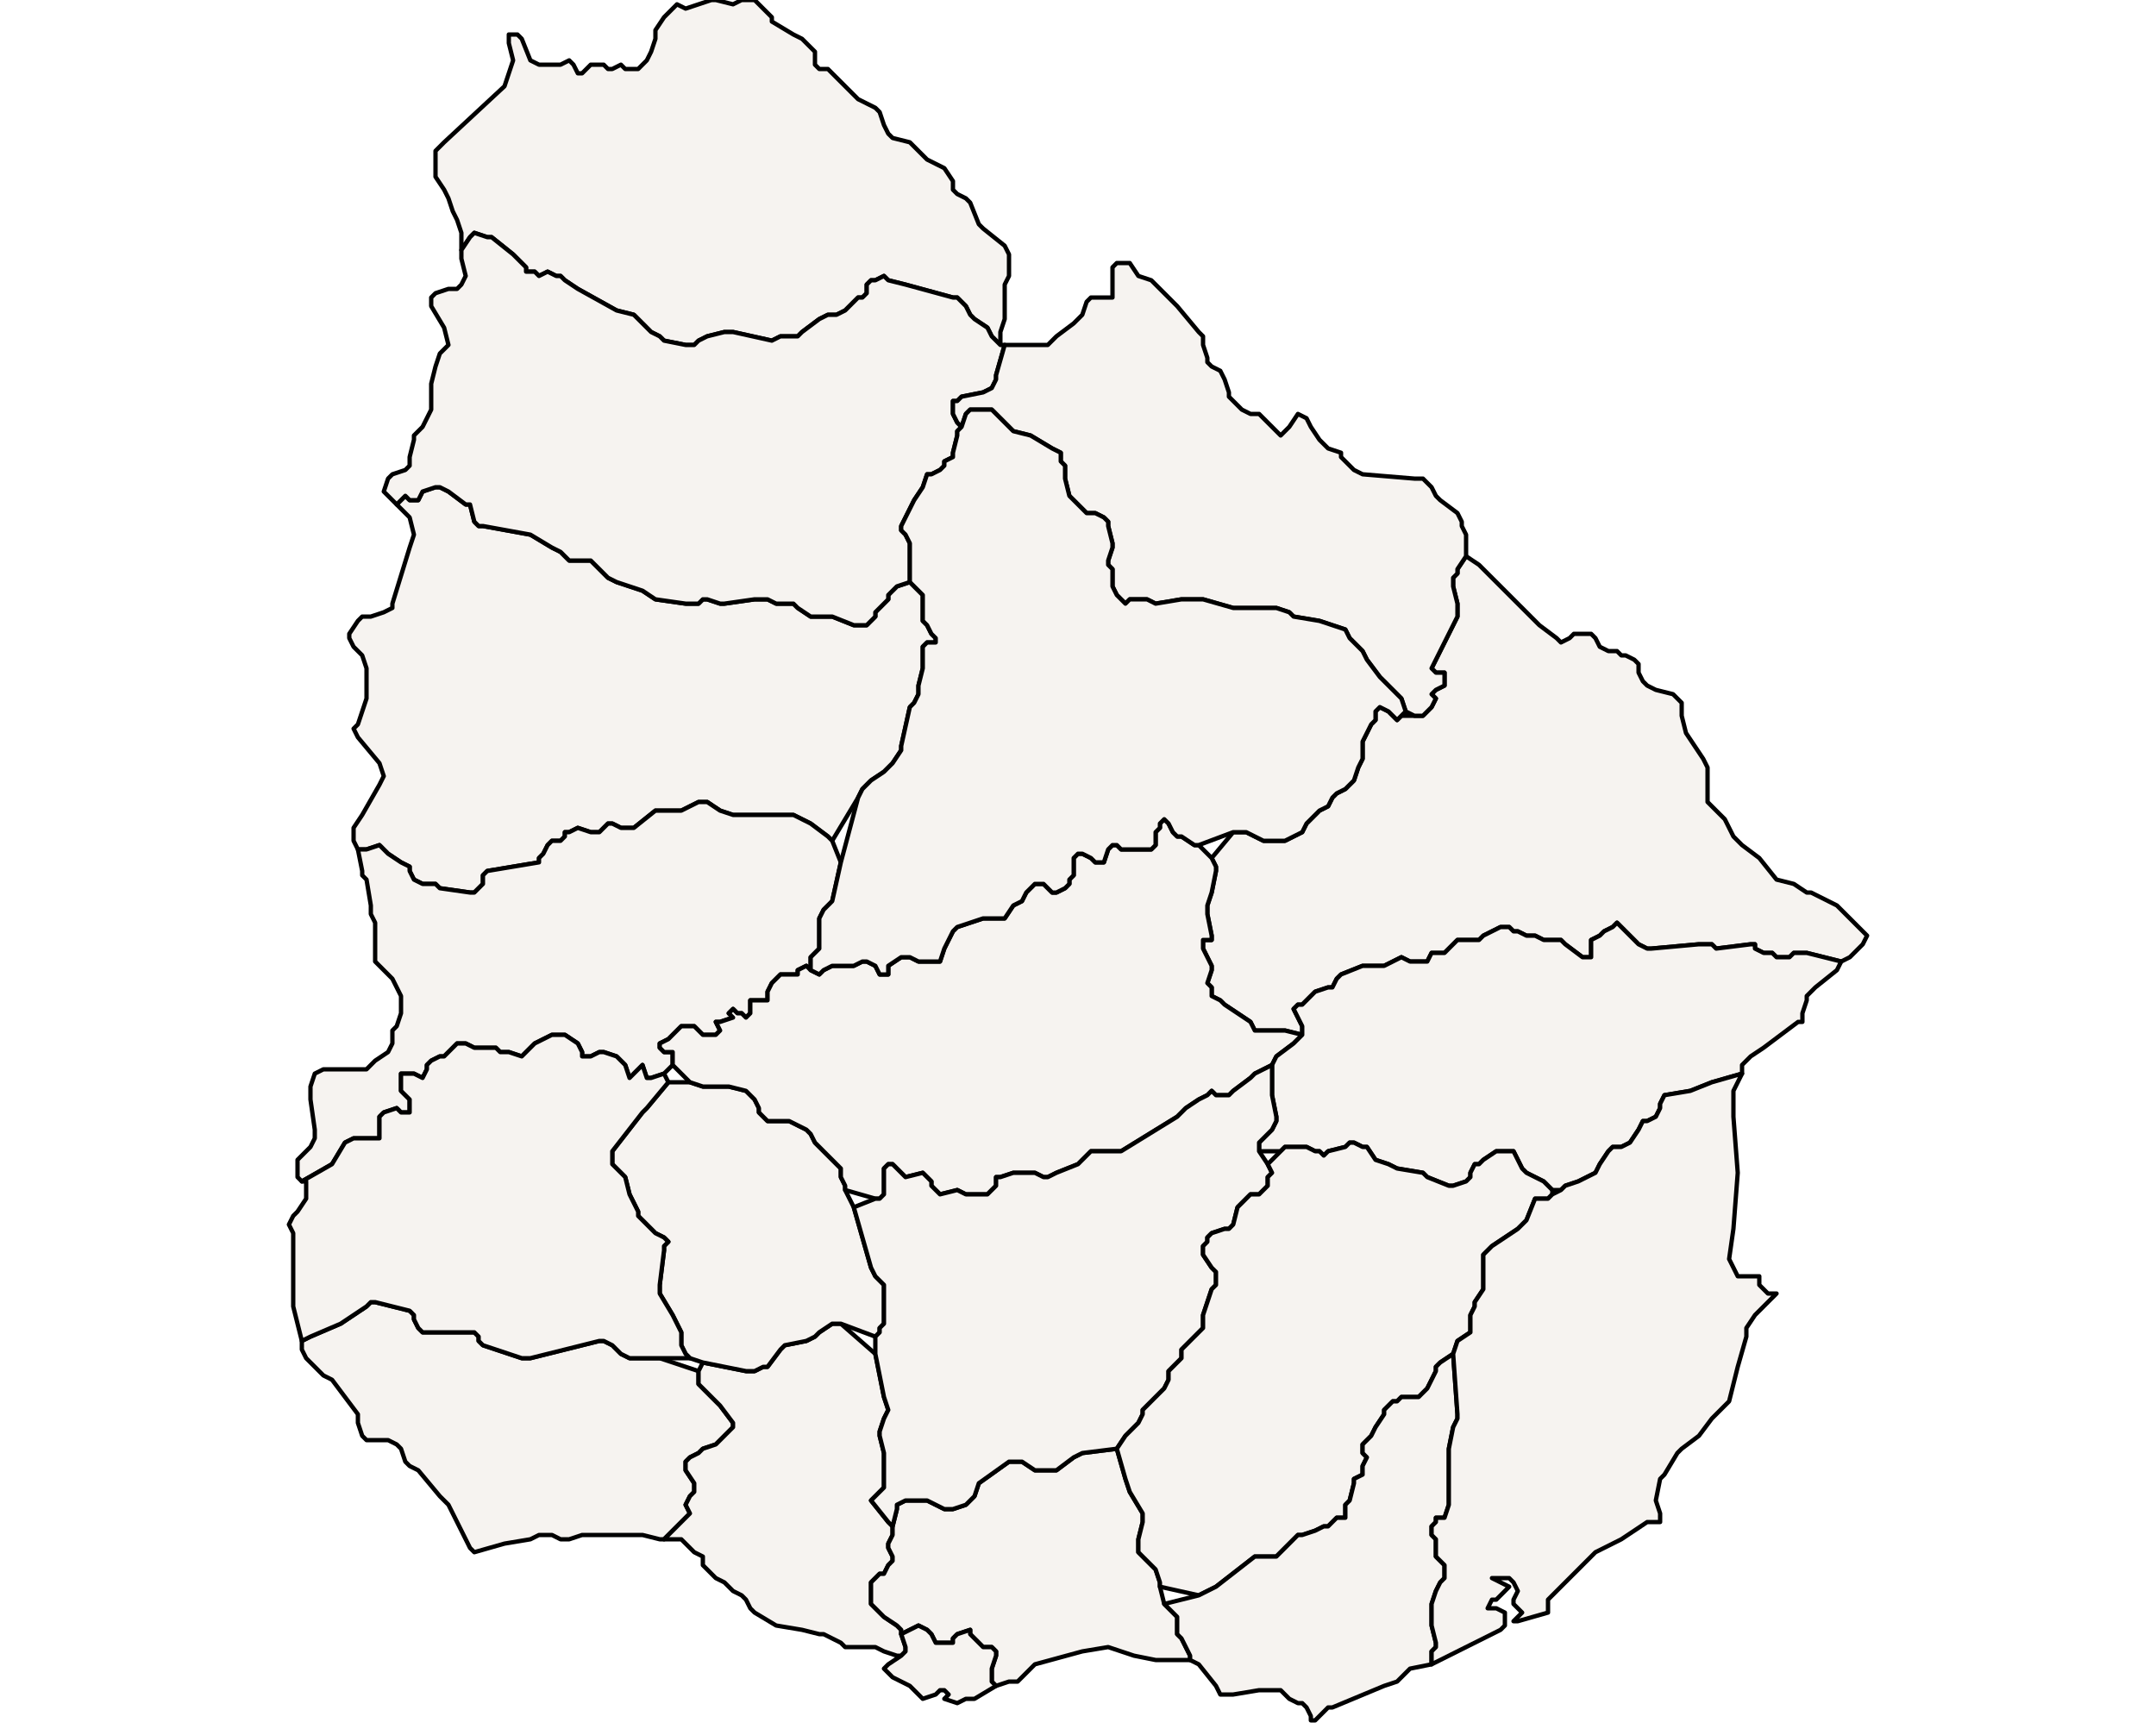 <?xml version="1.0" ?><!DOCTYPE svg  PUBLIC '-//W3C//DTD SVG 1.1//EN'  'http://www.w3.org/Graphics/SVG/1.1/DTD/svg11.dtd'><svg enable_background="new 0 0 500 401" height="401px" style="stroke-linejoin: round; stroke:#000; fill:#f6f3f0;" version="1.1" viewBox="0 0 500 401" width="500px" xmlns="http://www.w3.org/2000/svg" xmlns:xlink="http://www.w3.org/1999/xlink"><defs><style type="text/css"><![CDATA[path { fill-rule: evenodd; }
#context path { fill: #eee; stroke: #bbb; } ]]></style></defs><g id="admin1"><path d="M117,358L123,357L125,356L127,356L128,356L130,357L132,357L135,356L143,356L149,356L153,357L154,357L154,357L159,352L160,351L159,349L160,347L161,346L161,345L161,344L159,341L159,340L159,339L160,338L162,337L163,336L166,335L169,332L170,331L170,330L167,326L164,323L163,322L162,321L162,318L153,315L148,315L146,315L144,314L143,313L142,312L140,311L139,311L127,314L123,315L121,315L112,312L111,311L111,310L110,309L108,309L103,309L101,309L99,309L98,309L97,308L96,306L96,305L95,304L87,302L86,302L85,303L79,307L72,310L70,311L70,313L71,315L72,316L73,317L75,319L77,320L83,328L83,330L84,333L85,334L87,334L88,334L90,334L92,335L93,336L94,339L95,340L97,341L102,347L104,349L107,355L109,359L110,360Z " data-fips="UY04" data-hasc="UY.CO" data-name="Colonia" data-postal="CO" data-varname=""/><path d="M210,383L210,382L209,379L209,378L208,377L205,375L203,373L202,372L202,370L202,367L203,366L204,365L205,365L206,363L207,362L207,361L206,359L206,358L207,356L207,354L206,353L202,348L203,347L205,345L205,344L205,338L205,337L204,333L204,332L205,329L206,327L205,324L203,314L195,307L193,307L190,309L189,310L187,311L182,312L181,313L178,317L177,317L175,318L173,318L163,316L162,318L162,321L163,322L164,323L167,326L170,330L170,331L169,332L166,335L163,336L162,337L160,338L159,339L159,340L159,341L161,344L161,345L161,346L160,347L159,349L160,351L159,352L154,357L154,357L157,357L158,357L159,358L161,360L163,361L163,363L164,364L165,365L166,366L168,367L170,369L172,370L173,371L174,373L175,374L180,377L186,378L190,379L191,379L193,380L195,381L196,382L197,382L202,382L203,382L205,383L208,384L209,384Z " data-fips="UY16" data-hasc="UY.SJ" data-name="San Jos" data-postal="SJ" data-varname=""/><path d="M161,80L162,79L164,78L168,77L170,77L179,79L181,78L185,78L186,77L190,74L192,73L194,73L196,72L197,71L198,70L199,69L200,69L201,68L201,66L202,65L203,65L205,64L206,65L210,66L221,69L222,69L224,71L225,73L226,74L229,76L230,78L232,80L232,79L232,77L233,74L233,68L233,66L234,64L234,62L234,59L233,57L228,53L227,52L225,47L224,46L222,45L221,44L221,42L219,39L217,38L215,37L211,33L207,32L206,31L205,29L204,26L203,25L199,23L198,22L197,21L194,18L193,17L192,16L190,16L189,15L189,14L189,12L188,11L187,10L186,9L184,8L179,5L179,4L177,2L175,0L172,0L170,1L166,0L165,0L162,1L159,2L157,1L156,2L154,4L152,7L152,9L151,12L150,14L148,16L145,16L144,15L142,16L141,16L140,15L139,15L137,15L135,17L134,17L133,15L132,14L130,15L127,15L125,15L123,14L121,9L120,8L118,8L118,10L119,14L118,17L117,20L103,33L101,35L101,38L101,41L103,44L104,46L105,49L106,51L107,54L107,56L107,58L107,58L109,55L110,54L113,55L114,55L119,59L120,60L122,62L122,63L124,63L125,64L127,63L129,64L130,64L131,65L134,67L143,72L147,73L148,74L151,77L153,78L154,79L159,80Z " data-fips="UY01" data-hasc="UY.AR" data-name="Artigas" data-postal="AR" data-varname=""/><path d="M175,318L177,317L178,317L181,313L182,312L187,311L189,310L190,309L193,307L195,307L203,310L204,309L204,308L205,307L205,300L205,298L203,296L202,294L198,280L196,276L196,275L195,273L195,272L195,271L194,270L189,265L188,263L187,262L183,260L181,260L178,260L177,259L176,258L176,257L175,255L174,254L173,253L169,252L167,252L163,252L160,251L155,251L150,257L149,258L142,267L142,268L142,269L142,270L144,272L145,273L146,277L147,279L148,281L148,282L149,283L151,285L152,286L154,287L155,288L154,289L154,290L153,298L153,300L156,305L157,307L158,309L158,310L158,312L159,314L160,315L163,316L173,318Z " data-fips="UY06" data-hasc="UY.FS" data-name="Flores" data-postal="FS" data-varname=""/><path d="M111,206L112,205L112,203L113,202L125,200L125,199L126,198L127,196L128,195L130,195L131,194L131,193L132,193L134,192L137,193L139,193L140,192L141,191L142,191L144,192L145,192L146,192L147,192L152,188L153,188L158,188L160,187L162,186L163,186L164,186L167,188L170,189L171,189L173,189L174,189L177,189L180,189L181,189L182,189L184,189L188,191L192,194L193,195L199,185L200,183L202,181L205,179L207,177L209,174L209,173L211,164L212,163L213,161L213,159L214,155L214,151L214,150L215,149L217,149L217,148L216,147L215,145L214,144L214,142L214,139L214,138L211,135L208,136L207,137L206,138L206,139L203,142L203,143L202,144L201,145L200,145L198,145L193,143L190,143L188,143L185,141L184,140L180,140L178,139L177,139L175,139L168,140L167,140L164,139L163,139L162,140L160,140L159,140L152,139L149,137L143,135L141,134L140,133L138,131L137,130L136,130L134,130L132,130L130,128L128,127L123,124L112,122L111,122L110,121L109,117L108,117L104,114L102,113L101,113L98,114L97,116L96,116L95,116L94,115L93,116L92,117L93,118L95,120L96,124L95,127L91,140L91,141L89,142L86,143L84,143L83,144L81,147L81,148L82,150L84,152L85,155L85,158L85,162L84,165L83,168L82,169L83,171L88,177L89,180L88,182L84,189L82,192L82,193L82,195L83,197L85,197L88,196L89,197L90,198L93,200L95,201L95,202L96,204L98,205L99,205L101,205L102,206L109,207L110,207Z " data-fips="UY11" data-hasc="UY.PA" data-name="Paysand" data-postal="PA" data-varname=""/><path d="M77,270L80,265L82,264L85,264L88,264L88,262L88,259L89,258L92,257L93,258L95,258L95,257L95,255L94,254L93,253L93,252L93,250L93,249L94,249L95,249L96,249L98,250L99,248L99,247L100,246L102,245L103,245L104,244L105,243L106,242L107,242L108,242L110,243L112,243L113,243L115,243L116,244L118,244L121,245L122,244L124,242L126,241L128,240L129,240L131,240L134,242L135,244L135,245L137,245L139,244L140,244L143,245L144,246L145,247L146,250L147,249L148,248L149,247L150,250L151,250L154,249L156,247L156,244L154,244L153,243L153,242L155,241L156,240L157,239L158,238L159,238L161,238L163,240L165,240L166,240L167,239L166,237L167,237L170,236L169,235L170,234L171,235L172,235L173,236L174,235L174,234L174,232L176,232L178,232L178,230L179,228L180,227L181,226L183,226L185,226L185,225L187,224L188,225L188,222L190,220L190,217L190,215L190,214L190,213L191,211L192,210L193,209L195,200L193,195L192,194L188,191L184,189L182,189L181,189L180,189L177,189L174,189L173,189L171,189L170,189L167,188L164,186L163,186L162,186L160,187L158,188L153,188L152,188L147,192L146,192L145,192L144,192L142,191L141,191L140,192L139,193L137,193L134,192L132,193L131,193L131,194L130,195L128,195L127,196L126,198L125,199L125,200L113,202L112,203L112,205L111,206L110,207L109,207L102,206L101,205L99,205L98,205L96,204L95,202L95,201L93,200L90,198L89,197L88,196L85,197L83,197L84,202L84,203L85,204L86,210L86,212L87,214L87,216L87,219L87,221L87,223L88,224L91,227L92,229L93,231L93,235L92,238L91,239L91,241L91,242L90,244L87,246L85,248L82,248L75,248L73,249L72,252L72,255L73,262L73,264L72,266L70,268L69,269L69,271L69,273L70,274Z " data-fips="UY12" data-hasc="UY.RN" data-name="Ro Negro" data-postal="RN" data-varname=""/><path d="M201,145L202,144L203,143L203,142L206,139L206,138L207,137L208,136L211,135L211,133L211,132L211,130L211,126L210,124L209,123L209,122L212,116L214,113L215,110L216,110L218,109L219,108L219,107L221,106L221,105L222,101L222,100L223,99L222,98L221,96L221,95L221,93L222,93L223,92L228,91L230,90L231,88L231,87L233,80L232,80L230,78L229,76L226,74L225,73L224,71L222,69L221,69L210,66L206,65L205,64L203,65L202,65L201,66L201,68L200,69L199,69L198,70L197,71L196,72L194,73L192,73L190,74L186,77L185,78L181,78L179,79L170,77L168,77L164,78L162,79L161,80L159,80L154,79L153,78L151,77L148,74L147,73L143,72L134,67L131,65L130,64L129,64L127,63L125,64L124,63L122,63L122,62L120,60L119,59L114,55L113,55L110,54L109,55L107,58L107,58L107,60L108,64L107,66L106,67L104,67L101,68L100,69L100,70L100,71L103,76L104,80L102,82L101,85L100,89L100,92L100,94L100,95L98,99L96,101L96,102L95,106L95,108L94,109L91,110L90,111L89,114L91,116L92,117L93,116L94,115L95,116L96,116L97,116L98,114L101,113L102,113L104,114L108,117L109,117L110,121L111,122L112,122L123,124L128,127L130,128L132,130L134,130L136,130L137,130L138,131L140,133L141,134L143,135L149,137L152,139L159,140L160,140L162,140L163,139L164,139L167,140L168,140L175,139L177,139L178,139L180,140L184,140L185,141L188,143L190,143L193,143L198,145L200,145Z " data-fips="UY15" data-hasc="UY.SA" data-name="Salto" data-postal="SA" data-varname=""/><path d="M159,314L158,312L158,310L158,309L157,307L156,305L153,300L153,298L154,290L154,289L155,288L154,287L152,286L151,285L149,283L148,282L148,281L147,279L146,277L145,273L144,272L142,270L142,269L142,268L142,267L149,258L150,257L155,251L154,249L151,250L150,250L149,247L148,248L147,249L146,250L145,247L144,246L143,245L140,244L139,244L137,245L135,245L135,244L134,242L131,240L129,240L128,240L126,241L124,242L122,244L121,245L118,244L116,244L115,243L113,243L112,243L110,243L108,242L107,242L106,242L105,243L104,244L103,245L102,245L100,246L99,247L99,248L98,250L96,249L95,249L94,249L93,249L93,250L93,252L93,253L94,254L95,255L95,257L95,258L93,258L92,257L89,258L88,259L88,262L88,264L85,264L82,264L80,265L77,270L70,274L71,274L71,276L71,278L69,281L68,282L67,284L68,286L68,288L68,289L68,296L68,303L70,311L72,310L79,307L85,303L86,302L87,302L95,304L96,305L96,306L97,308L98,309L99,309L101,309L103,309L108,309L110,309L111,310L111,311L112,312L121,315L123,315L127,314L139,311L140,311L142,312L143,313L144,314L146,315L148,315L153,315L160,315Z " data-fips="UY17" data-hasc="UY.SO" data-name="Soriano" data-postal="SO" data-varname=""/><path d="M302,238L301,236L300,234L301,233L302,233L304,231L305,230L308,229L309,229L310,227L311,226L316,224L318,224L320,224L321,224L325,222L327,223L328,223L329,223L330,223L331,223L332,221L333,221L334,221L335,221L336,220L337,219L338,218L339,218L343,218L344,217L348,215L350,215L351,216L352,216L354,217L356,217L358,218L359,218L360,218L362,218L363,219L367,222L368,222L369,222L369,220L369,219L369,218L371,217L372,216L374,215L375,214L376,215L380,219L382,220L383,220L394,219L397,219L398,220L406,219L407,219L407,220L409,221L410,221L411,221L412,222L414,222L415,222L416,221L417,221L419,221L427,223L429,222L431,220L432,219L433,217L432,216L427,211L426,210L424,209L422,208L420,207L419,207L416,205L412,204L408,199L404,196L402,194L401,192L400,190L399,189L397,187L396,186L396,185L396,181L396,178L395,176L391,170L390,166L390,163L389,162L388,161L384,160L382,159L381,158L380,156L380,154L379,153L377,152L376,152L375,151L373,151L371,150L370,148L369,147L368,147L366,147L365,147L364,148L362,149L361,148L357,145L354,142L349,137L347,135L345,133L343,131L340,129L340,129L338,132L338,133L337,134L337,136L338,140L338,142L338,143L336,147L335,149L334,151L332,155L333,156L335,156L335,158L335,159L333,160L332,161L333,162L332,164L331,165L330,166L328,166L325,166L324,167L322,165L320,164L319,165L319,167L318,168L317,170L316,172L316,174L316,174L316,176L315,178L314,181L312,183L310,184L309,185L308,187L306,188L305,189L303,191L302,193L300,194L298,195L295,195L293,195L289,193L286,193L281,199L282,201L282,202L281,207L280,210L280,212L281,217L281,218L279,218L279,219L279,220L280,222L281,224L281,225L280,228L281,229L281,231L283,232L284,233L290,237L291,239L292,239L293,239L298,239L302,240Z " data-fips="UY03" data-hasc="UY.CL" data-name="Cerro Largo" data-postal="CL" data-varname=""/><path d="M204,278L205,277L205,276L205,274L205,271L206,270L207,270L208,271L209,272L210,273L214,272L215,273L216,274L216,275L217,276L218,277L222,276L224,277L228,277L229,277L230,276L231,275L231,273L232,273L235,272L238,272L240,272L242,273L243,273L245,272L250,270L251,269L252,268L253,267L255,267L258,267L260,267L273,259L275,257L278,255L280,254L281,253L282,254L284,254L285,254L286,253L290,250L291,249L295,247L296,245L300,242L301,241L302,240L298,239L293,239L292,239L291,239L290,237L284,233L283,232L281,231L281,229L280,228L281,225L281,224L280,222L279,220L279,219L279,218L281,218L281,217L280,212L280,210L281,207L282,202L282,201L281,199L278,196L277,196L274,194L273,194L272,193L271,191L270,190L269,191L269,192L268,193L268,194L268,196L267,197L265,197L264,197L262,197L260,197L259,196L258,196L257,197L256,200L255,200L254,200L253,199L251,198L250,198L249,199L249,201L249,202L249,203L248,204L248,205L247,206L245,207L244,207L242,205L240,205L239,206L238,207L237,209L235,210L233,213L230,213L228,213L225,214L222,215L221,216L220,218L219,220L218,223L216,223L213,223L211,222L209,222L206,224L206,226L204,226L203,224L201,223L200,223L198,224L197,224L195,224L194,224L193,224L191,225L190,226L188,225L187,224L185,225L185,226L183,226L181,226L180,227L179,228L178,230L178,232L176,232L174,232L174,234L174,235L173,236L172,235L171,235L170,234L169,235L170,236L167,237L166,237L167,239L166,240L165,240L163,240L161,238L159,238L158,238L157,239L156,240L155,241L153,242L153,243L154,244L156,244L156,247L160,251L163,252L167,252L169,252L173,253L174,254L175,255L176,257L176,258L177,259L178,260L181,260L183,260L187,262L188,263L189,265L194,270L195,271L195,272L195,273L196,275L196,276L203,278Z " data-fips="UY05" data-hasc="UY.DU" data-name="Durazno" data-postal="DU" data-varname=""/><path d="M330,166L331,165L332,164L333,162L332,161L333,160L335,159L335,158L335,156L333,156L332,155L334,151L335,149L336,147L338,143L338,142L338,140L337,136L337,134L338,133L338,132L340,129L340,129L340,127L340,124L339,122L339,121L338,119L334,116L333,115L332,113L331,112L330,111L328,111L316,110L314,109L313,108L312,107L311,106L311,105L308,104L306,102L304,99L303,97L301,96L299,99L298,100L297,101L296,100L295,99L292,96L290,96L288,95L287,94L285,92L285,91L284,88L283,86L281,85L280,84L280,83L279,80L279,78L278,77L273,71L270,68L268,66L267,65L264,64L262,61L261,61L259,61L258,62L258,64L258,67L258,69L257,69L256,69L254,69L253,69L252,70L251,73L250,74L249,75L245,78L244,79L243,80L242,80L239,80L235,80L233,80L231,87L231,88L230,90L228,91L223,92L222,93L221,93L221,95L221,96L222,98L223,99L224,96L225,95L227,95L228,95L230,95L235,100L239,101L244,104L246,105L246,107L247,108L247,109L247,111L248,115L249,116L251,118L252,119L254,119L256,120L257,121L257,122L258,126L258,127L257,130L257,131L258,132L258,134L258,135L258,136L259,138L260,139L261,140L262,139L264,139L266,139L268,140L274,139L276,139L277,139L279,139L286,141L290,141L293,141L295,141L296,141L299,142L300,143L306,144L309,145L312,146L313,148L315,150L316,151L317,153L320,157L321,158L324,161L325,162L326,165L328,166Z " data-fips="UY13" data-hasc="UY.RV" data-name="Rivera" data-postal="RV" data-varname=""/><path d="M206,224L209,222L211,222L213,223L216,223L218,223L219,220L220,218L221,216L222,215L225,214L228,213L230,213L233,213L235,210L237,209L238,207L239,206L240,205L242,205L244,207L245,207L247,206L248,205L248,204L249,203L249,202L249,201L249,199L250,198L251,198L253,199L254,200L255,200L256,200L257,197L258,196L259,196L260,197L262,197L264,197L265,197L267,197L268,196L268,194L268,193L269,192L269,191L270,190L271,191L272,193L273,194L274,194L277,196L278,196L286,193L289,193L293,195L295,195L298,195L300,194L302,193L303,191L305,189L306,188L308,187L309,185L310,184L312,183L314,181L315,178L316,176L316,174L316,174L316,172L317,170L318,168L319,167L319,165L320,164L322,165L324,167L325,166L326,165L325,162L324,161L321,158L320,157L317,153L316,151L315,150L313,148L312,146L309,145L306,144L300,143L299,142L296,141L295,141L293,141L290,141L286,141L279,139L277,139L276,139L274,139L268,140L266,139L264,139L262,139L261,140L260,139L259,138L258,136L258,135L258,134L258,132L257,131L257,130L258,127L258,126L257,122L257,121L256,120L254,119L252,119L251,118L249,116L248,115L247,111L247,109L247,108L246,107L246,105L244,104L239,101L235,100L230,95L228,95L227,95L225,95L224,96L223,99L222,100L222,101L221,105L221,106L219,107L219,108L218,109L216,110L215,110L214,113L212,116L209,122L209,123L210,124L211,126L211,130L211,132L211,133L211,135L214,138L214,139L214,142L214,144L215,145L216,147L217,148L217,149L215,149L214,150L214,151L214,155L213,159L213,161L212,163L211,164L209,173L209,174L207,177L205,179L202,181L200,183L199,185L195,200L193,209L192,210L191,211L190,213L190,214L190,215L190,217L190,220L188,222L188,225L190,226L191,225L193,224L194,224L195,224L197,224L198,224L200,223L201,223L203,224L204,226L206,226Z " data-fips="UY18" data-hasc="UY.TA" data-name="Tacuaremb" data-postal="TA" data-varname=""/><path d="M363,275L366,274L368,273L370,272L371,270L373,267L374,266L376,266L378,265L380,262L381,260L382,260L384,259L385,257L385,256L386,254L392,253L397,251L404,249L404,247L406,245L409,243L417,237L418,237L418,235L419,232L419,231L421,229L426,225L427,223L419,221L417,221L416,221L415,222L414,222L412,222L411,221L410,221L409,221L407,220L407,219L406,219L398,220L397,219L394,219L383,220L382,220L380,219L376,215L375,214L374,215L372,216L371,217L369,218L369,219L369,220L369,222L368,222L367,222L363,219L362,218L360,218L359,218L358,218L356,217L354,217L352,216L351,216L350,215L348,215L344,217L343,218L339,218L338,218L337,219L336,220L335,221L334,221L333,221L332,221L331,223L330,223L329,223L328,223L327,223L325,222L321,224L320,224L318,224L316,224L311,226L310,227L309,229L308,229L305,230L304,231L302,233L301,233L300,234L301,236L302,238L302,240L301,241L300,242L296,245L295,247L295,252L295,254L296,259L296,260L295,262L294,263L292,265L292,266L292,267L297,267L298,266L302,266L303,266L305,267L306,267L307,268L308,267L312,266L313,265L314,265L316,266L317,266L319,269L322,270L324,271L330,272L331,273L336,275L337,275L340,274L341,273L341,272L342,270L343,270L344,269L347,267L349,267L350,267L351,267L352,269L353,271L354,272L356,273L358,274L360,276L362,276Z " data-fips="UY19" data-hasc="UY.TT" data-name="Treinta y Tres" data-postal="TT" data-varname=""/><path d="M234,390L236,390L237,389L239,387L240,386L251,383L257,382L263,384L268,385L269,385L274,385L276,385L276,384L275,382L274,380L273,379L273,378L273,376L273,375L272,374L271,373L270,372L269,368L269,367L268,364L265,361L264,360L264,357L265,353L265,351L262,346L261,343L259,336L251,337L249,338L245,341L243,341L242,341L240,341L237,339L235,339L234,339L227,344L227,344L226,347L225,348L224,349L221,350L219,350L215,348L213,348L211,348L210,348L208,349L208,350L207,354L207,356L206,358L206,359L207,361L207,362L206,363L205,365L204,365L203,366L202,367L202,370L202,372L203,373L205,375L208,377L209,378L209,379L211,378L213,377L215,378L216,379L217,381L219,381L220,381L221,381L221,380L222,379L225,378L225,379L226,380L227,381L228,382L229,382L230,382L231,383L231,384L230,387L230,388L230,390L231,391Z " data-fips="UY02" data-hasc="UY.CA" data-name="Canelones" data-postal="CA" data-varname=""/><path d="M208,350L208,349L210,348L211,348L213,348L215,348L219,350L221,350L224,349L225,348L226,347L227,344L227,344L234,339L235,339L237,339L240,341L242,341L243,341L245,341L249,338L251,337L259,336L261,333L263,331L264,330L265,328L265,327L266,326L267,325L270,322L271,320L271,319L271,318L272,317L273,316L274,315L274,313L275,312L276,311L277,310L278,309L279,308L279,305L281,299L282,298L282,295L281,294L279,291L279,289L280,288L280,287L281,286L284,285L285,285L286,284L287,280L288,279L289,278L290,277L292,277L293,276L294,275L294,273L295,272L294,270L292,267L292,266L292,265L294,263L295,262L296,260L296,259L295,254L295,252L295,247L291,249L290,250L286,253L285,254L284,254L282,254L281,253L280,254L278,255L275,257L273,259L260,267L258,267L255,267L253,267L252,268L251,269L250,270L245,272L243,273L242,273L240,272L238,272L235,272L232,273L231,273L231,275L230,276L229,277L228,277L224,277L222,276L218,277L217,276L216,275L216,274L215,273L214,272L210,273L209,272L208,271L207,270L206,270L205,271L205,274L205,276L205,277L204,278L203,278L198,280L202,294L203,296L205,298L205,300L205,307L204,308L204,309L203,310L203,314L205,324L206,327L205,329L204,332L204,333L205,337L205,338L205,344L205,345L203,347L202,348L206,353L207,354Z " data-fips="UY07" data-hasc="UY.FD" data-name="Florida" data-postal="FD" data-varname=""/><path d="M280,369L282,368L291,361L292,361L294,361L296,361L296,361L300,357L301,356L302,356L305,355L307,354L308,354L309,353L310,352L312,352L312,350L312,349L313,348L314,344L314,343L316,342L316,340L317,338L316,337L316,335L318,333L319,331L321,328L321,327L323,325L324,325L325,324L329,324L330,323L331,322L332,320L333,318L333,317L334,316L337,314L338,311L341,309L341,307L341,305L342,303L342,302L344,299L344,298L344,293L344,291L345,290L346,289L352,285L354,283L356,278L357,278L359,278L360,277L360,276L358,274L356,273L354,272L353,271L352,269L351,267L350,267L349,267L347,267L344,269L343,270L342,270L341,272L341,273L340,274L337,275L336,275L331,273L330,272L324,271L322,270L319,269L317,266L316,266L314,265L313,265L312,266L308,267L307,268L306,267L305,267L303,266L302,266L298,266L297,267L294,270L295,272L294,273L294,275L293,276L292,277L290,277L289,278L288,279L287,280L286,284L285,285L284,285L281,286L280,287L280,288L279,289L279,291L281,294L282,295L282,298L281,299L279,305L279,308L278,309L277,310L276,311L275,312L274,313L274,315L273,316L272,317L271,318L271,319L271,320L270,322L267,325L266,326L265,327L265,328L264,330L263,331L261,333L259,336L261,343L262,346L265,351L265,353L264,357L264,360L265,361L268,364L269,367L269,368L278,370Z " data-fips="UY08" data-hasc="UY.LA" data-name="Lavalleja" data-postal="LA" data-varname=""/><path d="M305,399L307,397L308,396L309,396L321,391L324,390L325,389L327,387L332,386L332,386L332,384L332,383L333,382L333,381L332,377L332,373L332,372L333,369L334,367L335,366L335,364L335,363L334,362L333,361L333,358L333,357L332,356L332,354L333,353L333,352L334,352L335,352L336,349L336,345L336,343L336,341L336,336L337,331L338,329L338,328L337,314L334,316L333,317L333,318L332,320L331,322L330,323L329,324L325,324L324,325L323,325L321,327L321,328L319,331L318,333L316,335L316,337L317,338L316,340L316,342L314,343L314,344L313,348L312,349L312,350L312,352L310,352L309,353L308,354L307,354L305,355L302,356L301,356L300,357L296,361L296,361L294,361L292,361L291,361L282,368L280,369L278,370L270,372L271,373L272,374L273,375L273,376L273,378L273,379L274,380L275,382L276,384L276,385L278,386L282,391L283,393L286,393L292,392L295,392L297,392L298,393L299,394L301,395L302,395L303,396L304,398L304,399Z " data-fips="UY09" data-hasc="UY.MA" data-name="Maldonado" data-postal="MA" data-varname=""/><path d="M224,394L226,394L231,391L230,390L230,388L230,387L231,384L231,383L230,382L229,382L228,382L227,381L226,380L225,379L225,378L222,379L221,380L221,381L220,381L219,381L217,381L216,379L215,378L213,377L211,378L209,379L210,382L210,383L209,384L209,384L206,386L205,387L206,388L207,389L211,391L213,393L214,394L217,393L218,392L219,392L220,393L219,394L222,395Z " data-fips="UY10" data-hasc="UY.MO" data-name="Montevideo" data-postal="MO" data-varname="Montevidu"/><path d="M348,378L349,377L349,376L349,374L347,373L345,373L346,371L347,371L348,370L349,369L350,368L346,366L348,366L350,366L351,367L352,369L351,371L351,372L352,373L353,374L352,375L351,376L352,376L359,374L359,373L359,371L360,370L370,360L376,357L382,353L385,353L385,351L384,348L385,343L386,342L389,337L390,336L394,333L397,329L398,328L400,326L401,325L402,321L403,317L405,310L405,308L407,305L410,302L411,301L412,300L410,300L409,299L408,298L408,296L407,296L406,296L404,296L403,296L401,292L402,285L403,272L402,259L402,253L404,249L397,251L392,253L386,254L385,256L385,257L384,259L382,260L381,260L380,262L378,265L376,266L374,266L373,267L371,270L370,272L368,273L366,274L363,275L362,276L360,277L359,278L357,278L356,278L354,283L352,285L346,289L345,290L344,291L344,293L344,298L344,299L342,302L342,303L341,305L341,307L341,309L338,311L337,314L338,328L338,329L337,331L336,336L336,341L336,343L336,345L336,349L335,352L334,352L333,352L333,353L332,354L332,356L333,357L333,358L333,361L334,362L335,363L335,364L335,366L334,367L333,369L332,372L332,373L332,377L333,381L333,382L332,383L332,384L332,386L332,386Z " data-fips="UY14" data-hasc="UY.RO" data-name="Rocha" data-postal="RO" data-varname=""/></g></svg>